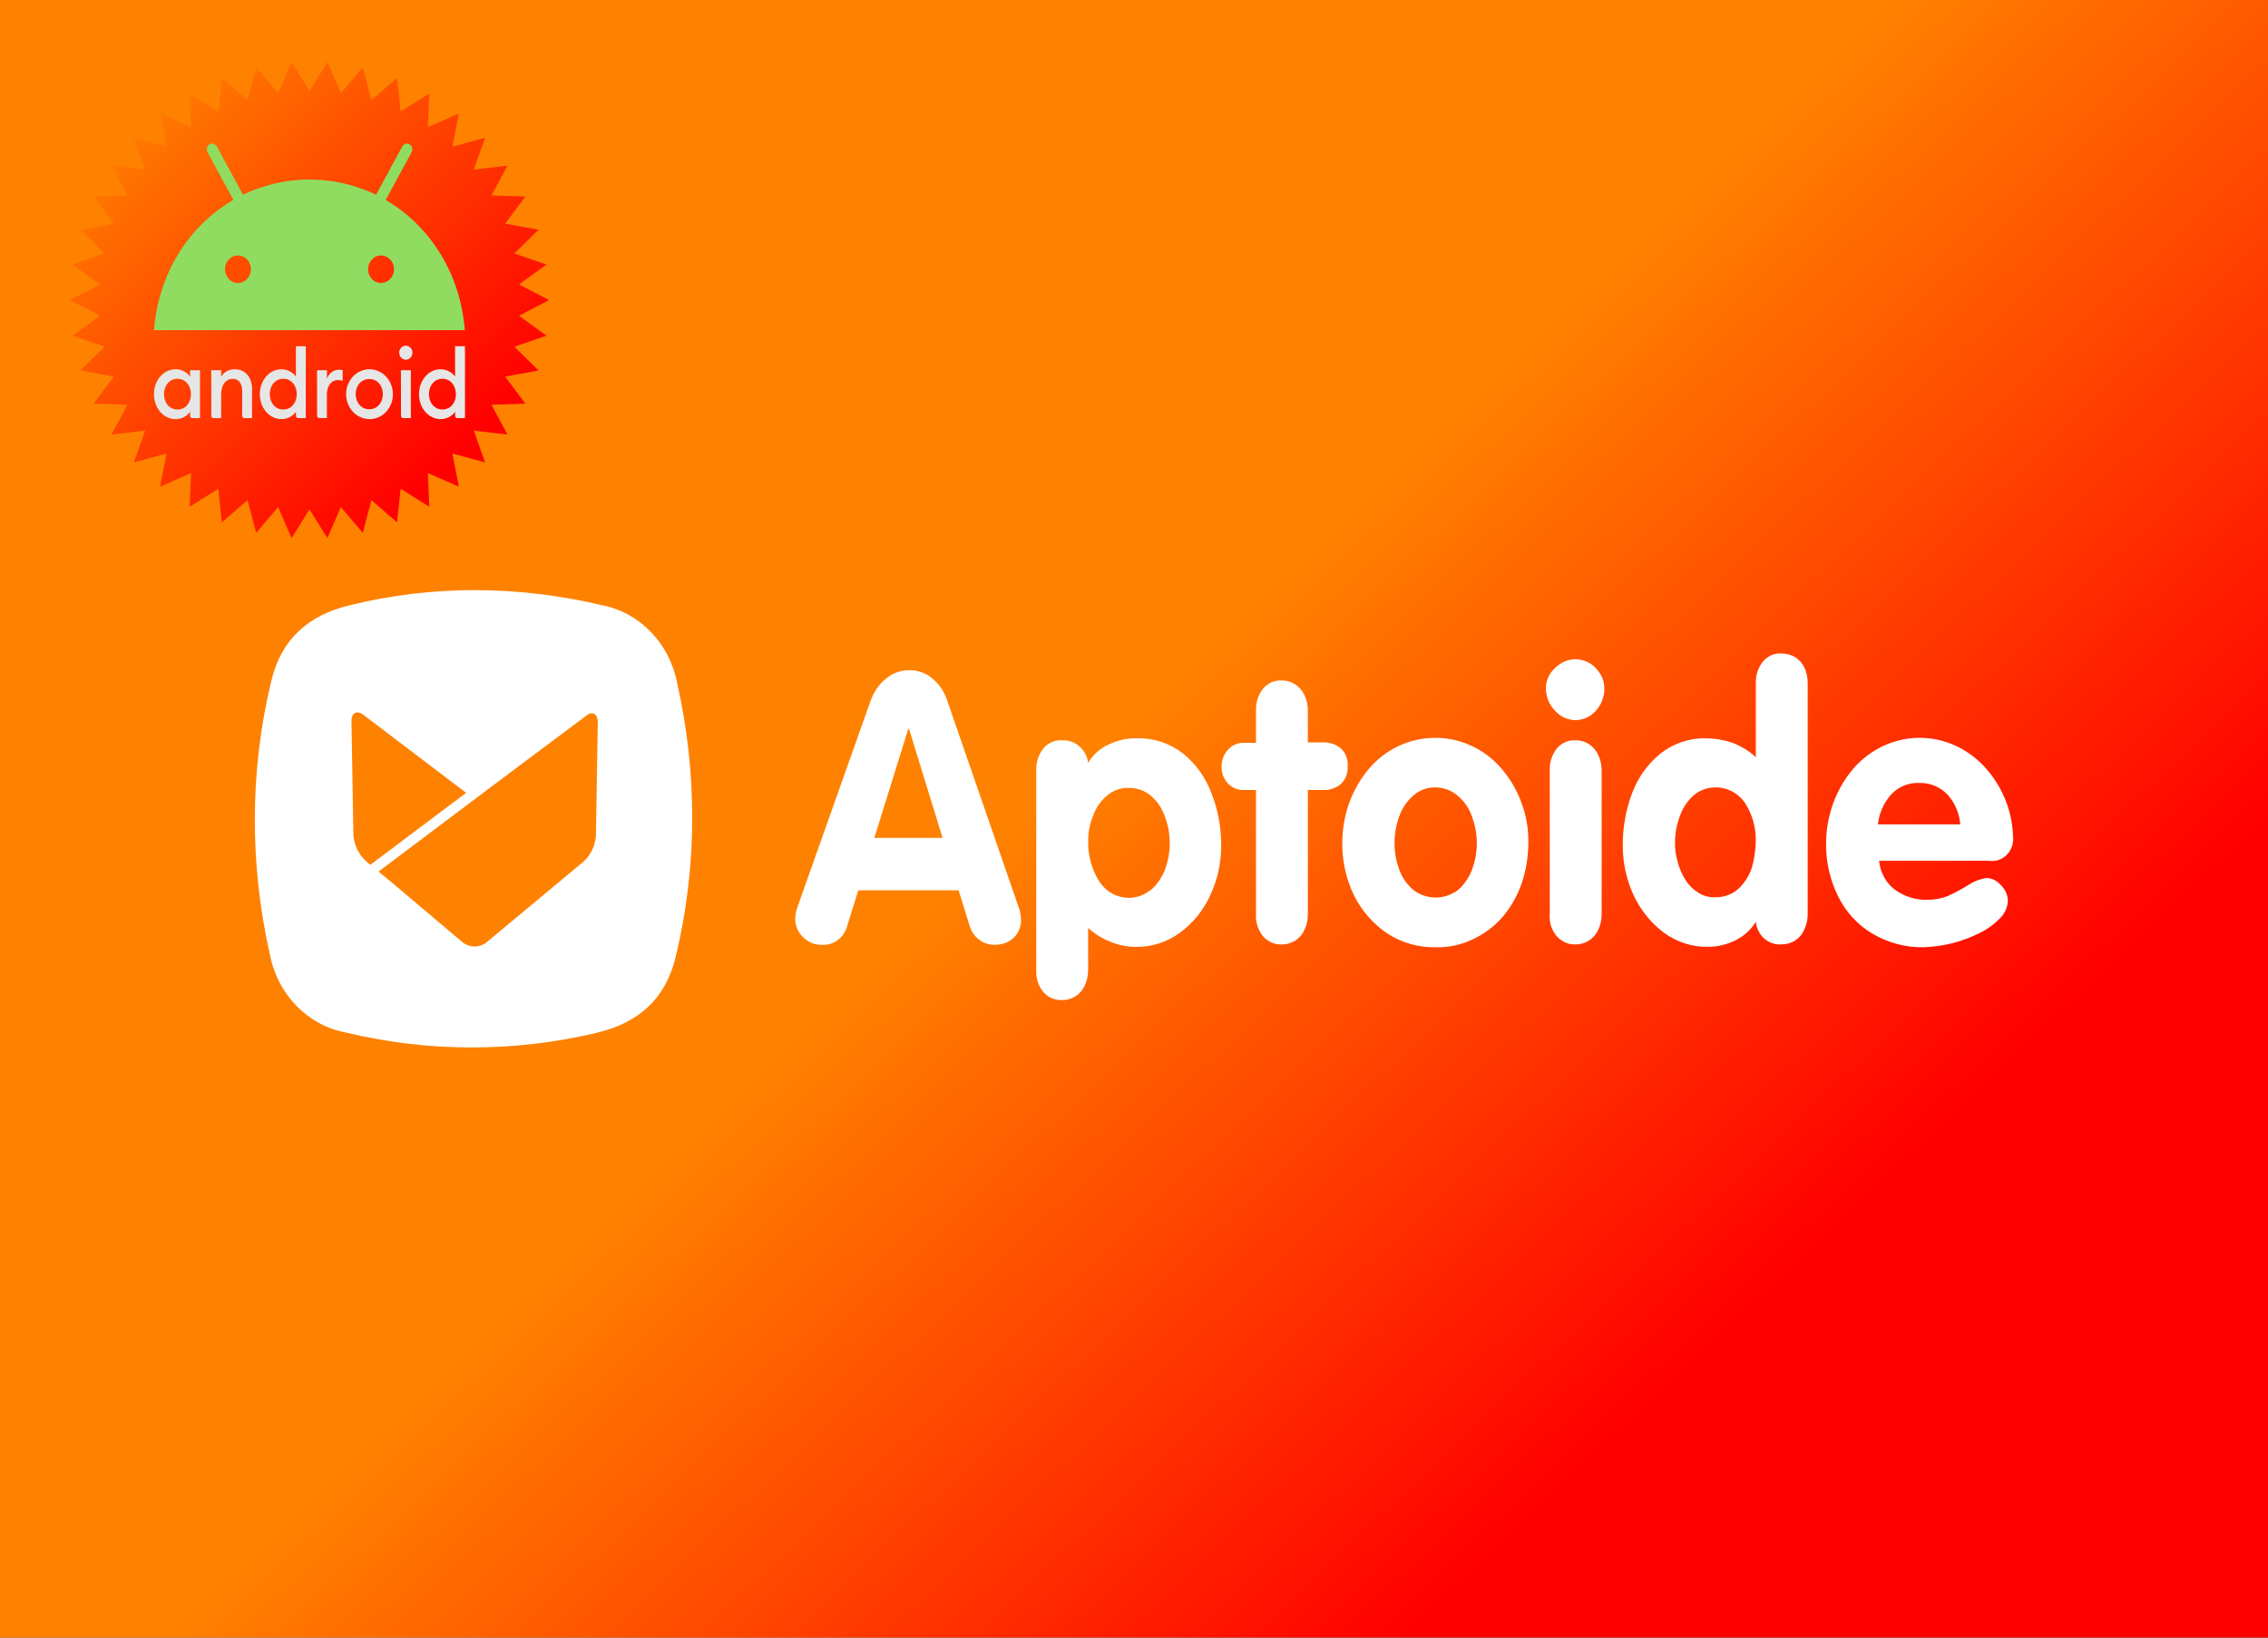 <?xml version="1.0" encoding="UTF-8" standalone="no"?>
<svg
   xmlns:dc="http://purl.org/dc/elements/1.1/"
   xmlns:cc="http://creativecommons.org/ns#"
   xmlns:rdf="http://www.w3.org/1999/02/22-rdf-syntax-ns#"
   xmlns:svg="http://www.w3.org/2000/svg"
   xmlns="http://www.w3.org/2000/svg"
   xmlns:xlink="http://www.w3.org/1999/xlink"
   xmlns:sodipodi="http://sodipodi.sourceforge.net/DTD/sodipodi-0.dtd"
   xmlns:inkscape="http://www.inkscape.org/namespaces/inkscape"
   width="324px"
   height="234px"
   viewBox="0 0 324 234"
   version="1.1"
   id="svg23"
   sodipodi:docname="droidcam.svg"
   inkscape:version="1.0.2 (1.0.2+r75+1)">
  <rect x="0" y="0" width="324" height="234" fill="#333333" stroke="none"/>
  <sodipodi:namedview
     pagecolor="#ffffff"
     bordercolor="#666666"
     borderopacity="1"
     objecttolerance="10"
     gridtolerance="10"
     guidetolerance="10"
     inkscape:pageopacity="0"
     inkscape:pageshadow="2"
     inkscape:window-width="1920"
     inkscape:window-height="980"
     id="namedview58"
     showgrid="false"
     inkscape:zoom="2.4567428"
     inkscape:cx="228.24151"
     inkscape:cy="94.468443"
     inkscape:window-x="0"
     inkscape:window-y="0"
     inkscape:window-maximized="1"
     inkscape:current-layer="svg23" />
  <defs
     id="defs27">
    <filter
       id="deepin-calculator-a"
       width="131%"
       height="131%"
       x="-15.5%"
       y="-15.5%"
       filterUnits="objectBoundingBox">
      <feOffset
         dy="1"
         in="SourceAlpha"
         result="shadowOffsetOuter1"
         id="feOffset2" />
      <feGaussianBlur
         in="shadowOffsetOuter1"
         result="shadowBlurOuter1"
         stdDeviation="1"
         id="feGaussianBlur4" />
      <feComposite
         in="shadowBlurOuter1"
         in2="SourceAlpha"
         operator="out"
         result="shadowBlurOuter1"
         id="feComposite6" />
      <feColorMatrix
         in="shadowBlurOuter1"
         result="shadowMatrixOuter1"
         values="0 0 0 0 0   0 0 0 0 0   0 0 0 0 0  0 0 0 0.2 0"
         id="feColorMatrix8" />
      <feMerge
         id="feMerge14">
        <feMergeNode
           in="shadowMatrixOuter1"
           id="feMergeNode10" />
        <feMergeNode
           in="SourceGraphic"
           id="feMergeNode12" />
      </feMerge>
    </filter>
    <radialGradient
       id="deepin-calculator-b"
       cx="21"
       cy="3.893"
       r="38.9"
       fx="21"
       fy="3.893"
       gradientUnits="userSpaceOnUse"
       gradientTransform="translate(3,3)">
      <stop
         offset="0%"
         stop-color="#35DCFF"
         id="stop17" />
      <stop
         offset="100%"
         stop-color="#0068FF"
         id="stop19" />
    </radialGradient>
    <linearGradient
       id="deepin-calculator-c"
       x1="21"
       x2="21"
       y1="0"
       y2="42"
       gradientUnits="userSpaceOnUse"
       gradientTransform="translate(-15,3)">
      <stop
         offset="0%"
         stop-color="#FFF"
         id="stop22" />
      <stop
         offset="100%"
         stop-color="#FFF"
         stop-opacity=".8"
         id="stop24" />
    </linearGradient>
    <linearGradient
       id="SVGID_1_"
       gradientUnits="userSpaceOnUse"
       x1="49.576"
       y1="49.646"
       x2="229.247"
       y2="229.317">
      <stop
         offset="0"
         style="stop-color:#FF8100"
         id="stop8" />
      <stop
         offset="1"
         style="stop-color:#FF0000"
         id="stop10" />
    </linearGradient>
    <radialGradient
       id="radial0"
       gradientUnits="userSpaceOnUse"
       cx="90.136"
       cy="64.762"
       fx="90.136"
       fy="64.762"
       r="91.592"
       gradientTransform="matrix(1.8,0,0,1.304,0,32.119)">
      <stop
         offset="0"
         style="stop-color:rgb(81.961%,10.588%,34.51%);stop-opacity:1;"
         id="stop2" />
      <stop
         offset="1"
         style="stop-color:rgb(50.588%,6.667%,22.353%);stop-opacity:1;"
         id="stop4" />
    </radialGradient>
    <linearGradient
       id="linear0"
       gradientUnits="userSpaceOnUse"
       x1="23.038"
       y1="6.13"
       x2="10.984"
       y2="25.928"
       gradientTransform="matrix(4.885,0,0,3.809,68.216,18.633)">
      <stop
         offset="0"
         style="stop-color:rgb(100%,100%,100%);stop-opacity:1;"
         id="stop7" />
      <stop
         offset="1"
         style="stop-color:rgb(100%,72.941%,48.235%);stop-opacity:1;"
         id="stop9" />
    </linearGradient>
    <linearGradient
       id="linear1"
       gradientUnits="userSpaceOnUse"
       x1="16.339"
       y1="13.759"
       x2="16.339"
       y2="18.059"
       gradientTransform="matrix(4.274,0,0,4.354,68.216,18.633)">
      <stop
         offset="0"
         style="stop-color:rgb(0%,0%,0%);stop-opacity:1;"
         id="stop12" />
      <stop
         offset="1"
         style="stop-color:rgb(72.549%,33.333%,2.353%);stop-opacity:1;"
         id="stop14" />
    </linearGradient>
    <linearGradient
       id="linear2"
       gradientUnits="userSpaceOnUse"
       x1="28.163"
       y1="13.616"
       x2="28.163"
       y2="17.772"
       gradientTransform="matrix(4.274,0,0,4.354,68.216,18.633)">
      <stop
         offset="0"
         style="stop-color:rgb(0%,0%,0%);stop-opacity:1;"
         id="stop17-6" />
      <stop
         offset="1"
         style="stop-color:rgb(72.549%,33.333%,2.353%);stop-opacity:1;"
         id="stop19-2" />
    </linearGradient>
    <linearGradient
       id="SVGID_1_-6"
       gradientUnits="userSpaceOnUse"
       x1="49.576"
       y1="49.646"
       x2="229.247"
       y2="229.317">
      <stop
         offset="0"
         style="stop-color:#FF8100"
         id="stop8-1" />
      <stop
         offset="1"
         style="stop-color:#FF0000"
         id="stop10-8" />
    </linearGradient>
    <linearGradient
       inkscape:collect="always"
       xlink:href="#SVGID_1_"
       id="linearGradient1032"
       x1="240.071"
       y1="28.422"
       x2="324"
       y2="117"
       gradientUnits="userSpaceOnUse" />
  </defs>
  <rect
     x="0"
     y="0"
     width="324"
     height="234"
     style="fill:url(#linearGradient1032);fill-opacity:1;stroke:none;stroke-width:1"
     id="rect2" />
  <path
     style="fill:none;stroke:#ffffff;stroke-width:1.839;stroke-linecap:butt;stroke-linejoin:miter;stroke-miterlimit:4;stroke-opacity:1"
     d="M -1.699,-1.949 H 326.191 V 235.09 H -1.699 Z m 0,0"
     id="path4" />
  <g
     id="g840"
     transform="matrix(0.271,0,0,0.27,3.579,2.381)">
    <polygon
       fill="url(#SVGID_1_)"
       points="121.823,26.835 133.408,40.464 140.496,24.042 149.931,39.24 159.364,24.042 166.452,40.463 178.038,26.835 182.593,44.132 196.093,32.397 197.994,50.182 213.098,40.603 212.324,58.473 228.688,51.251 225.266,68.806 242.52,64.092 236.534,80.947 254.296,78.839 245.874,94.619 263.752,95.184 253.066,109.526 270.653,112.763 257.938,125.338 274.842,131.18 260.385,141.713 276.236,150 260.385,158.285 274.844,168.819 257.938,174.662 270.657,187.238 253.066,190.476 263.75,204.818 245.874,205.384 254.294,221.162 236.532,219.058 242.518,235.913 225.266,231.195 228.686,248.752 212.322,241.53 213.095,259.399 197.99,249.82 196.087,267.603 182.591,255.867 178.038,273.164 166.455,259.538 159.364,275.958 149.931,260.76 140.498,275.958 133.41,259.538 121.823,273.164 117.269,255.867 103.769,267.603 101.866,249.818 86.763,259.397 87.538,241.528 71.172,248.748 74.592,231.193 57.34,235.908 63.324,219.054 45.564,221.16 53.985,205.38 36.11,204.816 46.797,190.476 29.207,187.236 41.924,174.662 25.018,168.821 39.477,158.288 23.625,150 39.477,141.711 25.018,131.182 41.924,125.338 29.208,112.761 46.797,109.525 36.112,95.182 53.987,94.618 45.568,78.837 63.329,80.942 57.344,64.087 74.597,68.803 71.176,51.249 87.538,58.472 86.765,40.601 101.868,50.182 103.771,32.397 117.271,44.132 "
       id="polygon13"
       style="fill:url(#SVGID_1_)" />
    <path
       d="m 80.347,191.65 c -4.235,0 -7.085,3.555 -7.085,8.127 0,4.571 2.85,8.127 7.085,8.127 4.235,0 7.085,-3.555 7.085,-8.127 -0.04,-4.571 -2.889,-8.127 -7.085,-8.127 m -0.95,-5.037 c 3.404,0 6.254,1.862 7.6,3.894 v -3.386 h 5.225 v 25.354 H 88.184 a 1.191,1.274 0 0 1 -1.187,-1.27 v -2.116 c -1.346,2.032 -4.156,3.894 -7.6,3.894 -6.491,0 -11.439,-5.926 -11.439,-13.164 0,-7.238 4.908,-13.206 11.439,-13.206 m 18.762,0.508 h 5.225 v 3.428 c 1.425,-2.54 4.116,-3.936 7.204,-3.936 5.502,0 9.064,4.148 9.064,10.582 v 15.28 h -3.998 a 1.191,1.274 0 0 1 -1.187,-1.27 V 198.126 c 0,-4.021 -1.9,-6.434 -4.948,-6.434 -3.444,0 -6.135,2.878 -6.135,8.296 v 12.486 h -3.998 a 1.191,1.274 0 0 1 -1.187,-1.27 z m 37.958,4.529 c -4.235,0 -7.085,3.555 -7.085,8.127 0,4.571 2.85,8.127 7.085,8.127 4.235,0 7.085,-3.555 7.085,-8.127 0,-4.571 -2.85,-8.127 -7.085,-8.127 m -0.95,-5.037 c 3.404,0 6.254,1.862 7.6,3.894 v -16.084 h 5.225 v 38.052 h -3.998 a 1.191,1.274 0 0 1 -1.187,-1.27 v -2.116 c -1.346,2.032 -4.156,3.894 -7.6,3.894 -6.491,0 -11.439,-5.926 -11.439,-13.164 0,-7.238 4.908,-13.206 11.399,-13.206 m 18.762,0.508 h 5.225 v 4.529 a 6.713,7.179 0 0 1 6.254,-4.783 8.733,9.339 0 0 1 2.019,0.212 v 5.714 a 8.408,8.991 0 0 0 -2.612,-0.466 c -2.969,0 -5.7,2.709 -5.7,7.746 v 12.359 h -3.998 a 1.191,1.274 0 0 1 -1.187,-1.27 z m 27.549,20.655 c 4.156,0 7.125,-3.513 7.125,-8 0,-4.529 -2.929,-8 -7.125,-8 -4.235,0 -7.164,3.513 -7.164,8 0.04,4.529 2.929,8 7.164,8 m 0,5.206 a 12.33,13.185 0 1 1 12.429,-13.164 12.25,13.099 0 0 1 -12.429,13.164 m 16.664,-25.862 h 5.225 v 25.354 h -3.998 a 1.191,1.274 0 0 1 -1.187,-1.27 z m 2.612,-5.545 a 3.556,3.803 0 0 1 -3.523,-3.767 3.515,3.759 0 0 1 3.523,-3.682 3.483,3.725 0 0 1 0,7.449 m 19.276,10.074 c -4.235,0 -7.085,3.555 -7.085,8.127 0,4.571 2.85,8.127 7.085,8.127 4.235,0 7.085,-3.555 7.085,-8.127 -0.079,-4.571 -2.85,-8.127 -7.085,-8.127 m -0.95,-5.037 c 3.404,0 6.254,1.862 7.6,3.894 v -16.084 h 5.225 v 38.052 h -3.998 a 1.191,1.274 0 0 1 -1.187,-1.27 v -2.116 c -1.346,2.032 -4.156,3.894 -7.6,3.894 -6.491,0 -11.439,-5.926 -11.439,-13.164 0,-7.238 4.908,-13.206 11.399,-13.206"
       id="path2"
       style="fill:#e6e6e6;stroke-width:0.409" />
    <path
       d="m 190.105,97.008 13.656,-25.269 a 2.838,3.035 0 0 0 -4.908,-3.048 l -13.814,25.565 a 85.526,91.459 0 0 0 -70.138,0 L 101.087,68.692 a 2.838,3.035 0 0 0 -4.908,3.048 L 109.835,97.008 C 86.284,110.637 70.293,135.991 67.958,165.916 H 231.824 c -2.335,-29.925 -18.366,-55.279 -41.719,-68.908 z m -77.896,43.935 a 6.808,7.28 0 1 1 6.808,-7.28 6.808,7.28 0 0 1 -6.808,7.28 z m 75.442,0 a 6.808,7.28 0 1 1 6.808,-7.28 6.808,7.28 0 0 1 -6.808,7.28 z"
       fill="#3ddc84"
       id="path4-0"
       style="fill:#90dc61;fill-opacity:1;stroke-width:0.409" />
  </g>
  <path
     style="fill:#ffffff;fill-opacity:1;fill-rule:evenodd;stroke:none;stroke-width:0.538"
     d="m 113.982,129.44 10.359,-29.218 c 0.428,-1.262 1.178,-2.383 2.183,-3.214 0.945,-0.81 2.123,-1.24 3.336,-1.229 1.244,-0.041 2.457,0.389 3.404,1.229 0.994,0.851 1.735,1.994 2.113,3.275 l 10.097,29.216 c 0.248,0.631 0.38,1.311 0.391,1.992 0,0.642 -0.172,1.272 -0.503,1.812 -0.313,0.529 -0.759,0.951 -1.281,1.231 -0.548,0.3 -1.166,0.451 -1.782,0.462 -1.714,0.138 -3.301,-1.002 -3.792,-2.746 l -1.563,-5.036 H 122.616 l -1.555,4.977 c -0.417,1.761 -1.972,2.953 -3.688,2.813 -0.992,0.019 -1.962,-0.38 -2.671,-1.11 -0.7,-0.672 -1.111,-1.633 -1.111,-2.633 0.037,-0.633 0.172,-1.242 0.391,-1.821 z m 15.775,-25.293 -4.856,15.58 h 9.755 l -4.797,-15.58 z m 18.277,34.543 v -28.637 c -0.029,-1.119 0.321,-2.223 1.004,-3.094 0.675,-0.81 1.663,-1.24 2.676,-1.171 1.847,-0.121 3.475,1.281 3.735,3.215 0.71,-1.173 1.745,-2.091 2.958,-2.633 1.278,-0.611 2.663,-0.912 4.064,-0.871 2.342,-0.063 4.635,0.7 6.523,2.16 1.821,1.465 3.224,3.424 4.069,5.677 0.927,2.353 1.403,4.889 1.393,7.442 0.01,2.432 -0.501,4.833 -1.508,7.017 -0.968,2.193 -2.465,4.066 -4.341,5.448 -1.859,1.38 -4.087,2.1 -6.353,2.052 -1.221,0 -2.436,-0.231 -3.574,-0.702 -1.176,-0.449 -2.277,-1.132 -3.232,-1.992 v 6.027 c 0,0.769 -0.174,1.542 -0.503,2.234 -0.284,0.631 -0.751,1.16 -1.338,1.521 -0.577,0.35 -1.231,0.529 -1.894,0.518 -1.006,0.052 -1.992,-0.378 -2.676,-1.171 -0.691,-0.84 -1.041,-1.929 -1.004,-3.042 z m 7.415,-18.503 c -0.039,1.994 0.491,3.956 1.506,5.628 1.518,2.493 4.658,3.232 7.024,1.642 0.143,-0.121 0.286,-0.22 0.448,-0.292 0.89,-0.791 1.571,-1.791 2.009,-2.934 0.892,-2.402 0.892,-5.085 0,-7.49 -0.389,-1.162 -1.062,-2.191 -1.953,-2.983 -0.902,-0.769 -2.019,-1.182 -3.175,-1.171 -1.148,-0.061 -2.277,0.339 -3.179,1.11 -0.88,0.732 -1.553,1.702 -1.949,2.815 -0.495,1.162 -0.74,2.413 -0.72,3.683 z m 23.976,10.482 V 112.879 h -1.679 c -0.873,0.058 -1.726,-0.292 -2.342,-0.944 -0.608,-0.648 -0.929,-1.54 -0.892,-2.452 0,-0.901 0.352,-1.761 0.949,-2.402 0.608,-0.642 1.432,-0.981 2.285,-0.931 h 1.679 v -4.636 c -0.039,-1.13 0.321,-2.232 1.004,-3.104 0.663,-0.799 1.657,-1.24 2.674,-1.171 1.364,-0.03 2.614,0.76 3.232,2.052 0.331,0.689 0.501,1.452 0.501,2.223 v 4.565 h 2.123 c 0.91,-0.039 1.821,0.251 2.561,0.823 0.704,0.642 1.08,1.603 1.008,2.582 0.072,0.97 -0.305,1.931 -1.008,2.573 -0.73,0.592 -1.651,0.881 -2.561,0.823 h -2.123 v 17.801 c 0,0.771 -0.17,1.534 -0.501,2.223 -0.295,0.639 -0.759,1.171 -1.334,1.521 -0.583,0.352 -1.236,0.542 -1.898,0.531 -1.017,0.041 -1.992,-0.389 -2.674,-1.171 -0.702,-0.862 -1.064,-1.975 -1.004,-3.104 z m 25.643,-25.232 c 1.841,-0.009 3.67,0.41 5.347,1.234 1.622,0.78 3.062,1.912 4.228,3.335 1.188,1.409 2.115,3.033 2.739,4.796 0.677,1.812 0.996,3.744 0.949,5.675 -0.008,1.964 -0.323,3.906 -0.949,5.749 -0.605,1.739 -1.506,3.342 -2.671,4.733 -1.186,1.372 -2.626,2.463 -4.238,3.225 -1.688,0.821 -3.543,1.223 -5.404,1.171 -2.436,0.052 -4.844,-0.639 -6.91,-1.992 -2.003,-1.352 -3.643,-3.223 -4.742,-5.446 -1.109,-2.305 -1.677,-4.846 -1.667,-7.431 0.01,-1.923 0.323,-3.824 0.945,-5.625 0.636,-1.771 1.559,-3.413 2.731,-4.854 2.428,-2.936 5.957,-4.597 9.643,-4.569 z m 0,7.079 c -1.156,-0.03 -2.293,0.38 -3.175,1.173 -0.918,0.782 -1.614,1.821 -2.011,2.994 -0.444,1.212 -0.663,2.504 -0.663,3.802 -0.01,1.283 0.219,2.553 0.663,3.746 0.407,1.143 1.101,2.154 2.011,2.923 1.906,1.463 4.494,1.463 6.411,0 0.888,-0.769 1.579,-1.78 1.996,-2.923 0.894,-2.402 0.894,-5.085 0,-7.498 -0.387,-1.171 -1.078,-2.204 -1.996,-2.986 -0.912,-0.799 -2.06,-1.231 -3.236,-1.231 z m 20.003,-18.319 c 0.722,0.006 1.432,0.21 2.068,0.579 0.618,0.389 1.131,0.94 1.497,1.581 0.378,0.611 0.571,1.322 0.56,2.052 -0.01,1.182 -0.446,2.312 -1.223,3.163 -1.593,1.795 -4.296,1.765 -5.856,-0.058 -0.8,-0.81 -1.254,-1.933 -1.274,-3.104 -0.018,-1.13 0.456,-2.201 1.28,-2.923 0.788,-0.821 1.849,-1.29 2.96,-1.29 z m -3.674,36.472 v -20.616 c -0.033,-1.119 0.317,-2.223 1.002,-3.094 0.673,-0.81 1.659,-1.24 2.671,-1.171 1.368,-0.041 2.616,0.76 3.234,2.054 0.331,0.687 0.501,1.45 0.501,2.221 v 20.605 c 0,0.771 -0.17,1.545 -0.501,2.223 -0.295,0.639 -0.757,1.171 -1.344,1.532 -0.573,0.352 -1.223,0.531 -1.89,0.531 -1.013,0.03 -1.99,-0.389 -2.682,-1.182 -0.72,-0.84 -1.08,-1.964 -1.004,-3.094 z m 36.846,-33.078 v 33.078 c 0,0.771 -0.18,1.534 -0.511,2.223 -0.284,0.639 -0.749,1.171 -1.328,1.532 -0.577,0.341 -1.231,0.531 -1.896,0.521 -1.849,0.151 -3.477,-1.27 -3.676,-3.212 -0.722,1.138 -1.726,2.052 -2.905,2.631 -1.221,0.603 -2.549,0.922 -3.905,0.933 -2.266,0.048 -4.494,-0.672 -6.349,-2.044 -1.87,-1.402 -3.359,-3.273 -4.353,-5.446 -0.994,-2.195 -1.508,-4.595 -1.495,-7.027 -0.012,-2.545 0.432,-5.068 1.332,-7.431 0.837,-2.253 2.25,-4.223 4.069,-5.688 1.888,-1.46 4.183,-2.223 6.523,-2.16 0.843,0.011 1.688,0.102 2.512,0.289 0.835,0.179 1.641,0.471 2.399,0.881 0.785,0.4 1.516,0.909 2.172,1.523 V 97.649 c -0.041,-1.132 0.319,-2.234 1.004,-3.104 0.673,-0.81 1.657,-1.24 2.671,-1.171 0.685,0 1.348,0.181 1.953,0.529 0.569,0.372 1.025,0.892 1.338,1.523 0.297,0.68 0.444,1.413 0.444,2.165 z m -7.421,22.605 c 0.045,-1.921 -0.477,-3.802 -1.497,-5.394 -0.978,-1.475 -2.598,-2.324 -4.298,-2.286 -1.135,0 -2.246,0.41 -3.128,1.173 -0.88,0.801 -1.555,1.832 -1.943,2.994 -0.444,1.19 -0.673,2.463 -0.673,3.744 -0.01,0.931 0.125,1.862 0.389,2.754 0.237,0.912 0.616,1.78 1.121,2.573 0.462,0.741 1.096,1.361 1.829,1.81 0.736,0.473 1.591,0.693 2.453,0.642 1.176,0.03 2.332,-0.378 3.236,-1.171 0.89,-0.821 1.563,-1.871 1.953,-3.044 0.35,-1.242 0.538,-2.523 0.558,-3.804 z m 33.397,2.804 h -15.775 c 0.153,1.672 0.988,3.193 2.287,4.154 1.383,0.994 3.023,1.484 4.68,1.415 0.978,0 1.935,-0.184 2.845,-0.531 1.015,-0.473 2.003,-1.002 2.95,-1.581 0.777,-0.523 1.659,-0.862 2.571,-0.992 0.522,0 1.025,0.169 1.446,0.469 0.456,0.328 0.855,0.75 1.17,1.231 0.284,0.469 0.438,1.02 0.444,1.581 -0.057,0.914 -0.427,1.765 -1.053,2.396 -0.824,0.868 -1.782,1.579 -2.843,2.111 -1.28,0.652 -2.626,1.162 -4.007,1.523 -1.377,0.339 -2.78,0.531 -4.185,0.579 -2.53,0.041 -5.032,-0.631 -7.241,-1.933 -2.097,-1.229 -3.803,-3.083 -4.913,-5.325 -1.174,-2.363 -1.771,-4.997 -1.724,-7.669 0.029,-3.865 1.377,-7.589 3.794,-10.482 3.764,-4.426 9.821,-5.759 14.941,-3.275 1.602,0.78 3.042,1.892 4.238,3.284 1.156,1.342 2.076,2.884 2.729,4.565 0.608,1.581 0.949,3.266 1.004,4.977 0.115,0.961 -0.209,1.933 -0.861,2.614 -0.657,0.691 -1.575,1.022 -2.496,0.901 z m -15.935,-5.204 h 11.756 c -0.133,-1.603 -0.779,-3.115 -1.841,-4.275 -1.078,-1.113 -2.559,-1.702 -4.067,-1.644 -1.477,-0.058 -2.919,0.531 -3.964,1.644 -1.049,1.171 -1.724,2.672 -1.894,4.275 z M 85.926,86.466 c -5.952,-1.411 -12.04,-2.132 -18.144,-2.143 -6.038,0 -12.056,0.732 -17.937,2.193 -5.725,1.402 -9.643,4.725 -11.091,10.801 -1.555,6.431 -2.34,13.037 -2.352,19.687 -0.01,6.507 0.712,13.005 2.144,19.343 1.08,5.716 5.376,10.153 10.817,11.184 11.868,2.862 24.211,2.862 36.081,0 5.725,-1.413 9.645,-4.727 11.093,-10.851 1.555,-6.44 2.342,-13.048 2.35,-19.687 0.01,-6.518 -0.71,-13.016 -2.142,-19.343 C 95.665,91.922 91.369,87.485 85.936,86.466 Z m -33.729,36.494 -0.485,-0.51 c -0.71,-0.892 -1.137,-1.992 -1.229,-3.145 l -0.27,-16.198 c -0.053,-1.231 0.751,-1.683 1.716,-0.951 l 14.666,11.134 -13.699,10.289 z m 32.935,-3.543 c -0.104,1.411 -0.722,2.722 -1.718,3.655 l -13.926,11.594 c -0.994,0.78 -2.371,0.78 -3.375,0 l -10.117,-8.55 -1.923,-1.581 h 0.012 l 13.746,-10.346 6.748,-5.064 9.481,-7.09 c 0.796,-0.331 1.338,0.121 1.338,1.19 z m 0,0"
     id="path4-3" />
</svg>
